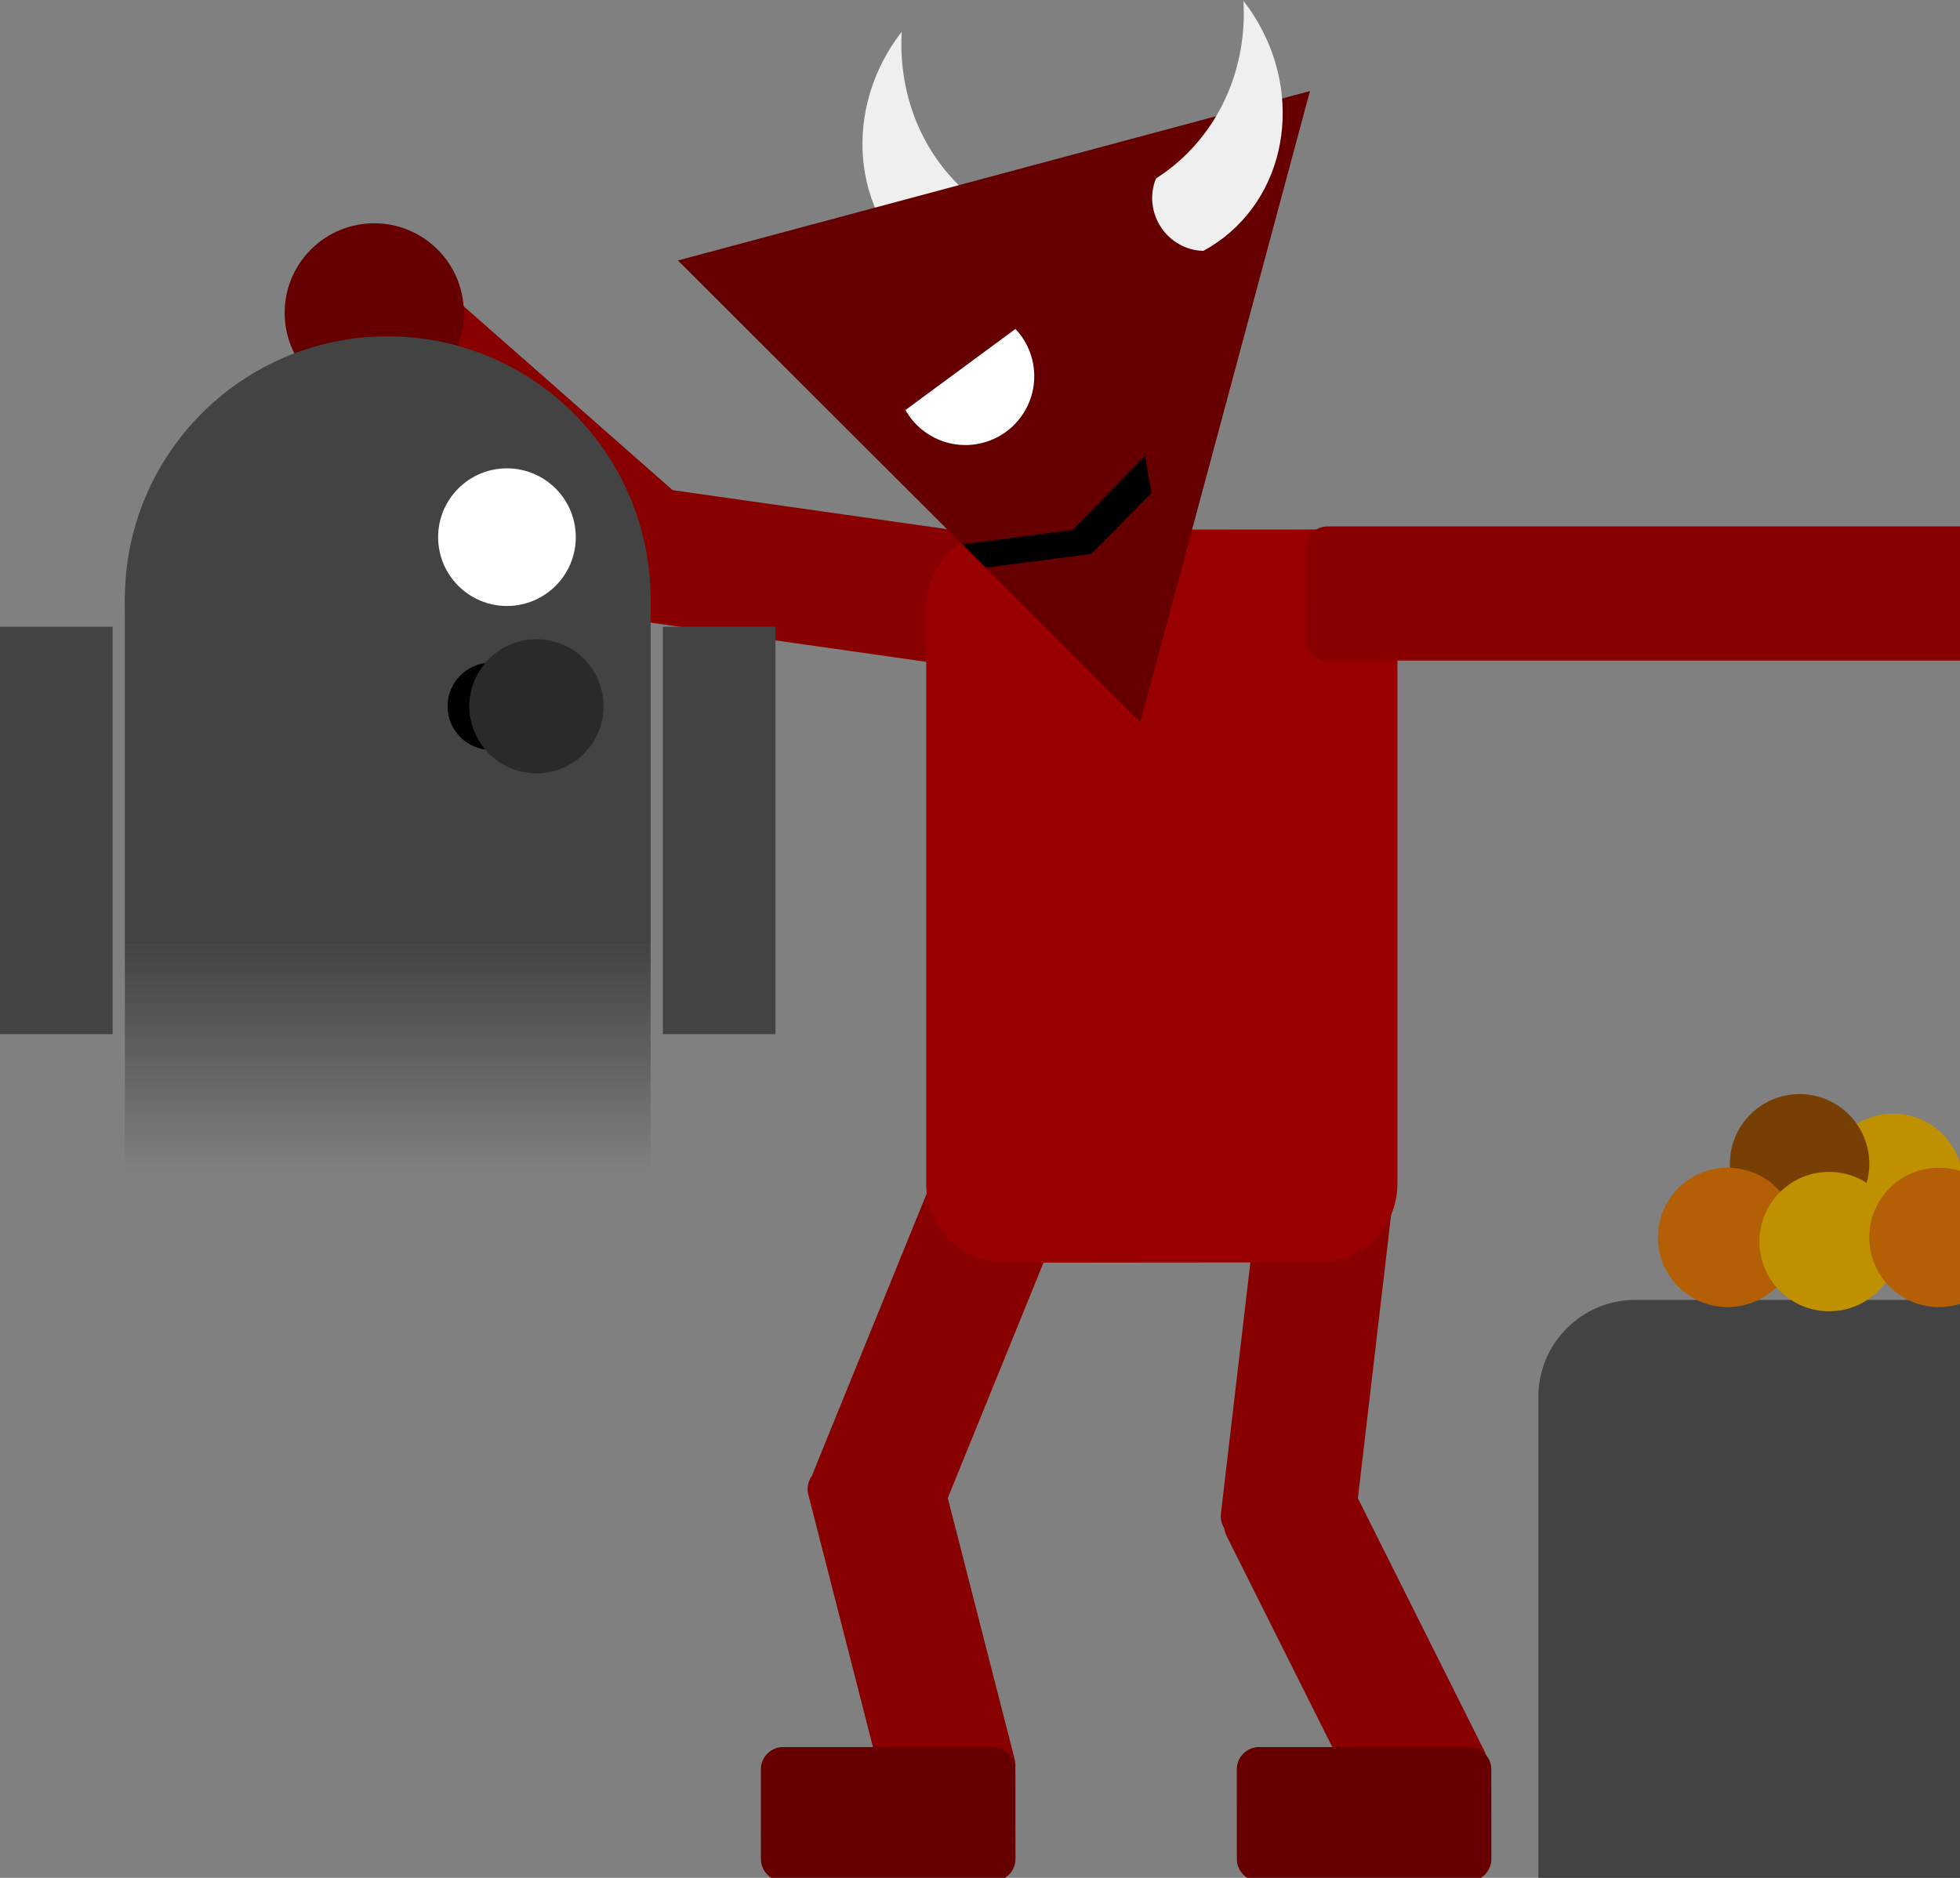 <svg version="1.1" viewBox="0 0 600 575" fill="none" stroke="none" stroke-linecap="square" stroke-miterlimit="10" xmlns:xlink="http://www.w3.org/1999/xlink" xmlns="http://www.w3.org/2000/svg" id="el_CYwrzDtu9F"><rect x="0" y="0" width="600" height="575" fill="#808080" stroke="none"/><style>@-webkit-keyframes el_-DwV3dT0Hj_dv1kblR_j_Animation{16.67%{-webkit-transform: scale(0.9, 0.9);transform: scale(0.9, 0.9);}0%{-webkit-transform: scale(0.9, 0.9);transform: scale(0.9, 0.9);}100%{-webkit-transform: scale(0.9, 0.9);transform: scale(0.9, 0.9);}}@keyframes el_-DwV3dT0Hj_dv1kblR_j_Animation{16.67%{-webkit-transform: scale(0.9, 0.9);transform: scale(0.9, 0.9);}0%{-webkit-transform: scale(0.9, 0.9);transform: scale(0.9, 0.9);}100%{-webkit-transform: scale(0.9, 0.9);transform: scale(0.9, 0.9);}}@-webkit-keyframes el_DjXkTfZF3Bc_INGIpbPIQ_Animation{0%{-webkit-transform: rotate(55deg);transform: rotate(55deg);}6.67%{-webkit-transform: rotate(165deg);transform: rotate(165deg);}66.67%{-webkit-transform: rotate(55deg);transform: rotate(55deg);}100%{-webkit-transform: rotate(55deg);transform: rotate(55deg);}}@keyframes el_DjXkTfZF3Bc_INGIpbPIQ_Animation{0%{-webkit-transform: rotate(55deg);transform: rotate(55deg);}6.67%{-webkit-transform: rotate(165deg);transform: rotate(165deg);}66.67%{-webkit-transform: rotate(55deg);transform: rotate(55deg);}100%{-webkit-transform: rotate(55deg);transform: rotate(55deg);}}@-webkit-keyframes el_X1HA6RepZqX_3a5UnKjLR_Animation{0%{-webkit-transform: scale(1, 1);transform: scale(1, 1);}6.67%{-webkit-transform: scale(1, 1);transform: scale(1, 1);}10%{-webkit-transform: scale(1.3, 1.3);transform: scale(1.3, 1.3);}66.67%{-webkit-transform: scale(1.3, 1.3);transform: scale(1.3, 1.3);}83.33%{-webkit-transform: scale(1, 1);transform: scale(1, 1);}100%{-webkit-transform: scale(1, 1);transform: scale(1, 1);}}@keyframes el_X1HA6RepZqX_3a5UnKjLR_Animation{0%{-webkit-transform: scale(1, 1);transform: scale(1, 1);}6.67%{-webkit-transform: scale(1, 1);transform: scale(1, 1);}10%{-webkit-transform: scale(1.3, 1.3);transform: scale(1.3, 1.3);}66.67%{-webkit-transform: scale(1.3, 1.3);transform: scale(1.3, 1.3);}83.33%{-webkit-transform: scale(1, 1);transform: scale(1, 1);}100%{-webkit-transform: scale(1, 1);transform: scale(1, 1);}}@-webkit-keyframes el_q_MhD2X_wOs_x2Zo7qUyz_Animation{0%{-webkit-transform: scale(1, 1);transform: scale(1, 1);}6.67%{-webkit-transform: scale(1, 1);transform: scale(1, 1);}10%{-webkit-transform: scale(1.3, 1.3);transform: scale(1.3, 1.3);}66.67%{-webkit-transform: scale(1.3, 1.3);transform: scale(1.3, 1.3);}83.33%{-webkit-transform: scale(1, 1);transform: scale(1, 1);}100%{-webkit-transform: scale(1, 1);transform: scale(1, 1);}}@keyframes el_q_MhD2X_wOs_x2Zo7qUyz_Animation{0%{-webkit-transform: scale(1, 1);transform: scale(1, 1);}6.67%{-webkit-transform: scale(1, 1);transform: scale(1, 1);}10%{-webkit-transform: scale(1.3, 1.3);transform: scale(1.3, 1.3);}66.67%{-webkit-transform: scale(1.3, 1.3);transform: scale(1.3, 1.3);}83.33%{-webkit-transform: scale(1, 1);transform: scale(1, 1);}100%{-webkit-transform: scale(1, 1);transform: scale(1, 1);}}@-webkit-keyframes el_Xah9_V6wdVG_zyRmVOgC0_Animation{0%{-webkit-transform: scale(1.15, 1.15);transform: scale(1.15, 1.15);}100%{-webkit-transform: scale(1.15, 1.15);transform: scale(1.15, 1.15);}}@keyframes el_Xah9_V6wdVG_zyRmVOgC0_Animation{0%{-webkit-transform: scale(1.15, 1.15);transform: scale(1.15, 1.15);}100%{-webkit-transform: scale(1.15, 1.15);transform: scale(1.15, 1.15);}}@-webkit-keyframes el_GWm3z5CAzF2_sPgbO6wLY_Animation{0%{-webkit-transform: scale(1, 1);transform: scale(1, 1);}6.67%{-webkit-transform: scale(1, 1);transform: scale(1, 1);}16.67%{-webkit-transform: scale(1.3, 1.3);transform: scale(1.3, 1.3);}26.67%{-webkit-transform: scale(1, 1);transform: scale(1, 1);}100%{-webkit-transform: scale(1, 1);transform: scale(1, 1);}}@keyframes el_GWm3z5CAzF2_sPgbO6wLY_Animation{0%{-webkit-transform: scale(1, 1);transform: scale(1, 1);}6.67%{-webkit-transform: scale(1, 1);transform: scale(1, 1);}16.67%{-webkit-transform: scale(1.3, 1.3);transform: scale(1.3, 1.3);}26.67%{-webkit-transform: scale(1, 1);transform: scale(1, 1);}100%{-webkit-transform: scale(1, 1);transform: scale(1, 1);}}#el_CYwrzDtu9F *{-webkit-animation-duration: 3s;animation-duration: 3s;-webkit-animation-iteration-count: infinite;animation-iteration-count: infinite;-webkit-animation-timing-function: cubic-bezier(0, 0, 1, 1);animation-timing-function: cubic-bezier(0, 0, 1, 1);}#el_lkiA7zQan8{fill: #000000;fill-opacity: 0.0;}#el_DjTa4ej7BZ{fill: #880000;}#el_5UnFGIttma{fill: #880000;}#el_D5ze692ilM{fill: #660000;}#el_Q6obaNDucF7{fill: #880000;}#el_Yi010rKFmHq{fill: #880000;}#el_5Y-aHsWC0XQ{fill: #880000;}#el_NVl9cJMvpEu{fill: #880000;}#el_gfLSmIhqEsF{fill: #660000;}#el_SCP_6pSg1NK{fill: #efefef;}#el_bUVmm3cxhKx{fill: #660000;}#el_ookma6AkQuT{fill: #990000;}#el_ZJiLcXknexx{fill: #660000;}#el_eWdJLT2nb6j{fill: #efefef;}#el_OcsjqvKYHvI{fill: #ffffff;}#el_O55UlEZWO50{fill: #660000;}#el_dONc7P5_a0d{fill: #000000;}#el_JdcQuEnO6pH{fill: #000000;}#el_ySgkq68vMUK{fill: #660000;}#el_PdcHWNfyEjB{fill: #660000;}#el_EAIFXXuyUGa{fill: #434343;}#el_8Y3ni8AhFQc{fill: #434343;}#el_oNGTBq1s3Gq{fill: #434343;}#el_yDIGaHhtMW4{fill: #434343;}#el_bRu4Ln74voj{fill: url(#p.1);}#el_GWm3z5CAzF2{fill: #ffffff;}#el_Xah9_V6wdVG{fill: #434343;visibility: hidden;}#el_q_MhD2X_wOs{fill: #000000;}#el_X1HA6RepZqX{fill: #2a2a2a;}#el_DqUVO1TcoHe{fill: #bf9000;}#el_hpq09yVzYnO{fill: #434343;}#el_3ITYu-ypH8O{fill: #783f04;}#el_8jGevTmM-MJ{fill: #b45f06;}#el_bzcCSTmpDKB{fill: #bf9000;}#el_wgaK3_xiE6d{fill: #b45f06;}#el_DjXkTfZF3Bc{fill: #880000;}#el_GWm3z5CAzF2_sPgbO6wLY{-webkit-animation-name: el_GWm3z5CAzF2_sPgbO6wLY_Animation;animation-name: el_GWm3z5CAzF2_sPgbO6wLY_Animation;-webkit-animation-timing-function: cubic-bezier(0.42, 0, 0.58, 1);animation-timing-function: cubic-bezier(0.42, 0, 0.58, 1);-webkit-transform-origin: 50% 50%;transform-origin: 50% 50%;transform-box: fill-box;}#el_Xah9_V6wdVG_zyRmVOgC0{-webkit-animation-name: el_Xah9_V6wdVG_zyRmVOgC0_Animation;animation-name: el_Xah9_V6wdVG_zyRmVOgC0_Animation;-webkit-transform-origin: 50% 50%;transform-origin: 50% 50%;transform-box: fill-box;}#el_q_MhD2X_wOs_x2Zo7qUyz{-webkit-animation-name: el_q_MhD2X_wOs_x2Zo7qUyz_Animation;animation-name: el_q_MhD2X_wOs_x2Zo7qUyz_Animation;-webkit-animation-timing-function: cubic-bezier(0.42, 0, 0.58, 1);animation-timing-function: cubic-bezier(0.42, 0, 0.58, 1);-webkit-transform-origin: 100% 50%;transform-origin: 100% 50%;transform-box: fill-box;}#el_X1HA6RepZqX_3a5UnKjLR{-webkit-animation-name: el_X1HA6RepZqX_3a5UnKjLR_Animation;animation-name: el_X1HA6RepZqX_3a5UnKjLR_Animation;-webkit-animation-timing-function: cubic-bezier(0.42, 0, 0.58, 1);animation-timing-function: cubic-bezier(0.42, 0, 0.58, 1);-webkit-transform-origin: 50% 50%;transform-origin: 50% 50%;transform-box: fill-box;}#el_DjXkTfZF3Bc_INGIpbPIQ{-webkit-animation-name: el_DjXkTfZF3Bc_INGIpbPIQ_Animation;animation-name: el_DjXkTfZF3Bc_INGIpbPIQ_Animation;-webkit-animation-timing-function: cubic-bezier(0.42, 0, 0.58, 1);animation-timing-function: cubic-bezier(0.42, 0, 0.58, 1);-webkit-transform-origin: 0% 50%;transform-origin: 0% 50%;transform-box: fill-box;}#el_-DwV3dT0Hj_dv1kblR_j{-webkit-animation-name: el_-DwV3dT0Hj_dv1kblR_j_Animation;animation-name: el_-DwV3dT0Hj_dv1kblR_j_Animation;-webkit-transform-origin: 50% 100%;transform-origin: 50% 100%;transform-box: fill-box;}</style><clipPath id="p.0"><path d="m0 0l649.0 0l0 575.0l-649.0 0l0 -575.0z" clip-rule="nonzero"/></clipPath><g id="el_-DwV3dT0Hj_dv1kblR_j" data-animator-group="true" data-animator-type="2"><g clip-path="url(#p.0)" id="el_-DwV3dT0Hj"><path d="m0 0l649.0 0l0 575.0l-649.0 0z" fill-rule="evenodd" id="el_lkiA7zQan8"/><path d="m296.325 204.465l0 0c3.746 0.533 7.217 -2.072 7.752 -5.818l3.874 -27.13l0 0c0.257 -1.799 -0.211 -3.626 -1.302 -5.079c-1.09 -1.453 -2.714 -2.413 -4.513 -2.669l-105.629 -15.021c-3.746 -0.533 -7.217 2.072 -7.752 5.818l-3.874 27.13c-0.535 3.746 2.068 7.214 5.815 7.747z" fill-rule="evenodd" id="el_DjTa4ej7BZ"/><path d="m184.515 186.028l0 0c2.84 2.501 7.169 2.225 9.67 -0.615l18.11 -20.57l0 0c1.201 -1.364 1.811 -3.149 1.695 -4.963c-0.115 -1.814 -0.946 -3.507 -2.31 -4.708l-70.63 -62.191c-2.84 -2.501 -7.169 -2.225 -9.67 0.615l-18.11 20.57c-2.501 2.84 -2.225 7.17 0.615 9.671z" fill-rule="evenodd" id="el_5UnFGIttma"/><path d="m132.987 75.474l0 0c11.22 10.173 12.068 27.516 1.894 38.736l0 0c-4.885 5.388 -11.711 8.614 -18.976 8.97c-7.264 0.355 -14.372 -2.19 -19.76 -7.075l0 0c-11.22 -10.173 -12.068 -27.516 -1.894 -38.736l0 0c10.173 -11.22 27.516 -12.068 38.736 -1.894z" fill-rule="evenodd" id="el_D5ze692ilM"/><path d="m289.152 352.009l0 0c1.425 -3.504 5.422 -5.191 8.927 -3.768l25.386 10.31l0 0c1.683 0.684 3.026 2.008 3.732 3.681c0.706 1.673 0.718 3.559 0.034 5.242l-40.224 98.9c-1.425 3.504 -5.422 5.191 -8.927 3.768l-25.386 -10.31c-3.505 -1.423 -5.191 -5.418 -3.766 -8.923z" fill-rule="evenodd" id="el_Q6obaNDucF7"/><path d="m247.442 457.631l0 0c-0.938 -3.665 1.272 -7.397 4.936 -8.337l26.54 -6.803l0 0c1.76 -0.451 3.627 -0.185 5.189 0.741c1.563 0.925 2.694 2.434 3.145 4.194l23.374 91.295c0.938 3.665 -1.272 7.397 -4.936 8.337l-26.54 6.803c-3.665 0.939 -7.396 -1.27 -8.334 -4.935z" fill-rule="evenodd" id="el_Yi010rKFmHq"/><path d="m386.173 357.475l0 0c0.44 -3.757 3.843 -6.448 7.601 -6.01l27.212 3.171l0 0c1.804 0.21 3.451 1.129 4.577 2.553c1.126 1.424 1.64 3.238 1.429 5.042l-12.421 105.985c-0.44 3.757 -3.843 6.448 -7.601 6.01l-27.212 -3.171c-3.757 -0.438 -6.446 -3.838 -6.006 -7.595z" fill-rule="evenodd" id="el_5Y-aHsWC0XQ"/><path d="m375.486 470.294l0 0c-1.693 -3.383 -0.323 -7.499 3.06 -9.192l24.504 -12.262l0 0c1.625 -0.813 3.506 -0.947 5.23 -0.374c1.724 0.574 3.149 1.809 3.962 3.434l42.12 84.158c1.693 3.383 0.323 7.498 -3.06 9.192l-24.504 12.262c-3.383 1.693 -7.499 0.323 -9.192 -3.06z" fill-rule="evenodd" id="el_NVl9cJMvpEu"/><path d="m239.788 576.042l0 0c-3.783 0 -6.853 -3.067 -6.856 -6.851l-0.021 -27.401l0 0c-0.001 -1.817 0.719 -3.559 2.003 -4.844c1.284 -1.285 3.026 -2.006 4.843 -2.006l64.22 0c3.783 0 6.853 3.067 6.856 6.851l0.021 27.401c0.003 3.783 -3.062 6.851 -6.845 6.851z" fill-rule="evenodd" id="el_gfLSmIhqEsF"/><path d="m276.029 9.738l0 0c-18.143 23.344 -15.428 55.798 6.063 72.488c21.491 16.69 53.621 11.297 71.764 -12.047l0 0c-19.526 6.17 -40.028 2.804 -55.339 -9.087c-15.31 -11.89 -23.642 -30.916 -22.488 -51.354z" fill-rule="evenodd" id="el_SCP_6pSg1NK"/><path d="m385.48 576.042l0 0c-3.783 0 -6.853 -3.067 -6.856 -6.851l-0.021 -27.401l0 0c-0.001 -1.817 0.719 -3.559 2.003 -4.844c1.284 -1.285 3.026 -2.006 4.843 -2.006l64.22 0c3.783 0 6.853 3.067 6.856 6.851l0.021 27.401c0.003 3.783 -3.062 6.851 -6.845 6.851z" fill-rule="evenodd" id="el_bUVmm3cxhKx"/><path d="m283.535 186.276l0 0c0 -13.278 10.764 -24.052 24.042 -24.063l96.167 -0.084l0 0c6.376 -0.006 12.492 2.522 17.001 7.027c4.509 4.505 7.042 10.618 7.042 16.994l0 176.324c0 13.278 -10.764 24.052 -24.042 24.063l-96.167 0.084c-13.278 0.012 -24.042 -10.743 -24.042 -24.022z" fill-rule="evenodd" id="el_ookma6AkQuT"/><path d="m401.007 27.878l-51.921 193.244l-141.559 -141.37z" fill-rule="evenodd" id="el_ZJiLcXknexx"/><path d="m380.652 0.269l0 0c18.143 23.344 15.428 55.798 -6.063 72.488c-21.491 16.69 -53.621 11.297 -71.764 -12.047l0 0c19.526 6.17 40.028 2.804 55.339 -9.087c15.31 -11.89 23.642 -30.916 22.488 -51.354z" fill-rule="evenodd" id="el_eWdJLT2nb6j"/><path d="m306.07 96.946l0 0c-10.079 -5.819 -22.967 -2.365 -28.786 7.714l0 0c-2.794 4.84 -3.551 10.592 -2.105 15.991c1.447 5.398 4.979 10.001 9.819 12.795l0 0c10.079 5.819 22.967 2.365 28.786 -7.714l0 0c5.819 -10.079 2.365 -22.967 -7.714 -28.786z" fill-rule="evenodd" id="el_OcsjqvKYHvI"/><path d="m297.023 75.258l-40.553 29.905l17.042 23.097l40.553 -29.905z" fill-rule="evenodd" id="el_O55UlEZWO50"/><path d="m301.8 173.794l32.263 -4.176l9.255 -9.266l-48.661 6.299z" fill-rule="evenodd" id="el_dONc7P5_a0d"/><path d="m343.2 160.401l9.296 -9.512l-2.009 -11.268l-23.024 23.559z" fill-rule="evenodd" id="el_JdcQuEnO6pH"/><path d="m379.666 81.186l0 0c-7.175 4.093 -16.067 3.864 -23.197 -0.599c-7.131 -4.463 -11.367 -12.449 -11.051 -20.835c0.315 -8.386 5.132 -15.84 12.566 -19.445l3.21 6.55l0 0c-5.042 2.436 -8.295 7.512 -8.485 13.24c-0.191 5.729 2.711 11.2 7.57 14.272c4.859 3.073 10.902 3.258 15.765 0.484z" fill-rule="evenodd" id="el_ySgkq68vMUK"/><path d="m297.837 59.967l48.346 -15.496l13.228 41.102l-48.346 15.496z" fill-rule="evenodd" id="el_PdcHWNfyEjB"/><path d="m38.221 183.453l0 0c0 -44.446 36.03 -80.476 80.476 -80.476l0 0c21.344 0 41.813 8.479 56.905 23.571c15.092 15.092 23.571 35.562 23.571 56.905l0 0c0 44.446 -36.03 80.476 -80.476 80.476l0 0c-44.446 0 -80.476 -36.03 -80.476 -80.476z" fill-rule="evenodd" id="el_EAIFXXuyUGa"/><path d="m38.221 182.478l160.952 0l0 106.945l-160.952 0z" fill-rule="evenodd" id="el_8Y3ni8AhFQc"/><path d="m-5.905016E-4 191.901l34.47 0l0 124.756l-34.47 0z" fill-rule="evenodd" id="el_oNGTBq1s3Gq"/><path d="m202.925 191.901l34.47 0l0 124.756l-34.47 0z" fill-rule="evenodd" id="el_yDIGaHhtMW4"/><defs><linearGradient id="p.1" gradientUnits="userSpaceOnUse" gradientTransform="matrix(8.331 0.0 0.0 8.331 0.0 0.0)" spreadMethod="pad" x1="4.588" y1="34.74" x2="4.588" y2="43.071"><stop offset="0.0" stop-color="#434343"/><stop offset="1" stop-color="#434343" stop-opacity="0.0"/><stop offset="1.0" stop-color="#ffffff" stop-opacity="0.0"/></linearGradient></defs><path d="m38.221 289.423l160.952 0l0 69.406l-160.952 0z" fill-rule="evenodd" id="el_bRu4Ln74voj"/><g id="el_GWm3z5CAzF2_sPgbO6wLY" data-animator-group="true" data-animator-type="2"><path d="m134.12 164.478l0 0c0 -11.637 9.434 -21.071 21.071 -21.071l0 0c5.588 0 10.948 2.22 14.9 6.172c3.952 3.952 6.172 9.311 6.172 14.9l0 0c0 11.637 -9.434 21.071 -21.071 21.071l0 0c-11.637 0 -21.071 -9.434 -21.071 -21.071z" fill-rule="evenodd" id="el_GWm3z5CAzF2"/></g><g id="el_Xah9_V6wdVG_zyRmVOgC0" data-animator-group="true" data-animator-type="2"><path d="m119.862 145.801l46.17 -20.167l11.481 26.305l-46.17 20.167z" fill-rule="evenodd" id="el_Xah9_V6wdVG"/></g><g id="el_q_MhD2X_wOs_x2Zo7qUyz" data-animator-group="true" data-animator-type="2"><path d="m150.396 229.633l0 0c-7.393 0 -13.386 -5.986 -13.386 -13.37c0 -7.384 5.993 -13.37 13.386 -13.37l0 0c-4.218 3.153 -6.701 8.108 -6.701 13.37c0 5.262 2.483 10.217 6.701 13.37z" fill-rule="evenodd" id="el_q_MhD2X_wOs"/></g><g id="el_X1HA6RepZqX_3a5UnKjLR" data-animator-group="true" data-animator-type="2"><path d="m143.696 216.262l0 0c0 -11.341 9.194 -20.535 20.535 -20.535l0 0c5.446 0 10.67 2.164 14.521 6.015c3.851 3.851 6.015 9.074 6.015 14.521l0 0c0 11.341 -9.194 20.535 -20.535 20.535l0 0c-11.341 0 -20.535 -9.194 -20.535 -20.535z" fill-rule="evenodd" id="el_X1HA6RepZqX"/></g><path d="m558.231 362.346l0 0c0 -11.785 9.554 -21.339 21.339 -21.339l0 0c5.659 0 11.087 2.248 15.089 6.25c4.002 4.002 6.25 9.429 6.25 15.089l0 0c0 11.785 -9.554 21.339 -21.339 21.339l0 0c-11.785 0 -21.339 -9.554 -21.339 -21.339z" fill-rule="evenodd" id="el_DqUVO1TcoHe"/><path d="m500.604 398.026l118.676 0l0 0c7.869 0 15.416 3.126 20.98 8.69c5.564 5.564 8.69 13.111 8.69 20.98l0 148.346c0 7.9345703E-4 -6.713867E-4 0.001 -0.001 0.001l-178.014 -0.001l0 0c-8.239746E-4 0 -0.001 -6.713867E-4 -0.001 -0.001l0.001 -148.344l0 0c0 -16.386 13.284 -29.67 29.67 -29.67z" fill-rule="evenodd" id="el_hpq09yVzYnO"/><path d="m529.554 356.346l0 0c0 -11.785 9.554 -21.339 21.339 -21.339l0 0c5.659 0 11.087 2.248 15.089 6.25c4.002 4.002 6.25 9.429 6.25 15.089l0 0c0 11.785 -9.554 21.339 -21.339 21.339l0 0c-11.785 0 -21.339 -9.554 -21.339 -21.339z" fill-rule="evenodd" id="el_3ITYu-ypH8O"/><path d="m507.525 378.89l0 0c0 -11.785 9.554 -21.339 21.339 -21.339l0 0c5.659 0 11.087 2.248 15.089 6.25c4.002 4.002 6.25 9.429 6.25 15.089l0 0c0 11.785 -9.554 21.339 -21.339 21.339l0 0c-11.785 0 -21.339 -9.554 -21.339 -21.339z" fill-rule="evenodd" id="el_8jGevTmM-MJ"/><path d="m538.604 380.168l0 0c0 -11.785 9.554 -21.339 21.339 -21.339l0 0c5.659 0 11.087 2.248 15.089 6.25c4.002 4.002 6.25 9.429 6.25 15.089l0 0c0 11.785 -9.554 21.339 -21.339 21.339l0 0c-11.785 0 -21.339 -9.554 -21.339 -21.339z" fill-rule="evenodd" id="el_bzcCSTmpDKB"/><path d="m572.231 378.89l0 0c0 -11.785 9.554 -21.339 21.339 -21.339l0 0c5.659 0 11.087 2.248 15.089 6.25c4.002 4.002 6.25 9.429 6.25 15.089l0 0c0 11.785 -9.554 21.339 -21.339 21.339l0 0c-11.785 0 -21.339 -9.554 -21.339 -21.339z" fill-rule="evenodd" id="el_wgaK3_xiE6d"/><g id="el_DjXkTfZF3Bc_INGIpbPIQ" data-animator-group="true" data-animator-type="1"><path d="m406.441 161.18l0 0c-3.781 0 -6.848 3.065 -6.851 6.845l-0.021 27.38l0 0c-0.001 1.815 0.718 3.557 2.001 4.84c1.283 1.284 3.023 2.005 4.839 2.005l227.349 0c3.781 0 6.848 -3.065 6.851 -6.845l0.021 -27.38c0.003 -3.781 -3.06 -6.845 -6.84 -6.845z" fill-rule="evenodd" id="el_DjXkTfZF3Bc"/></g></g></g><script>(function(){var a=document.querySelector('#el_CYwrzDtu9F'),b=a.querySelectorAll('style'),c=function(d){b.forEach(function(f){var g=f.textContent;g&amp;&amp;(f.textContent=g.replace(/transform-box:[^;\r\n]*/gi,'transform-box: '+d))})};c('initial'),window.requestAnimationFrame(function(){return c('fill-box')})})();</script></svg>